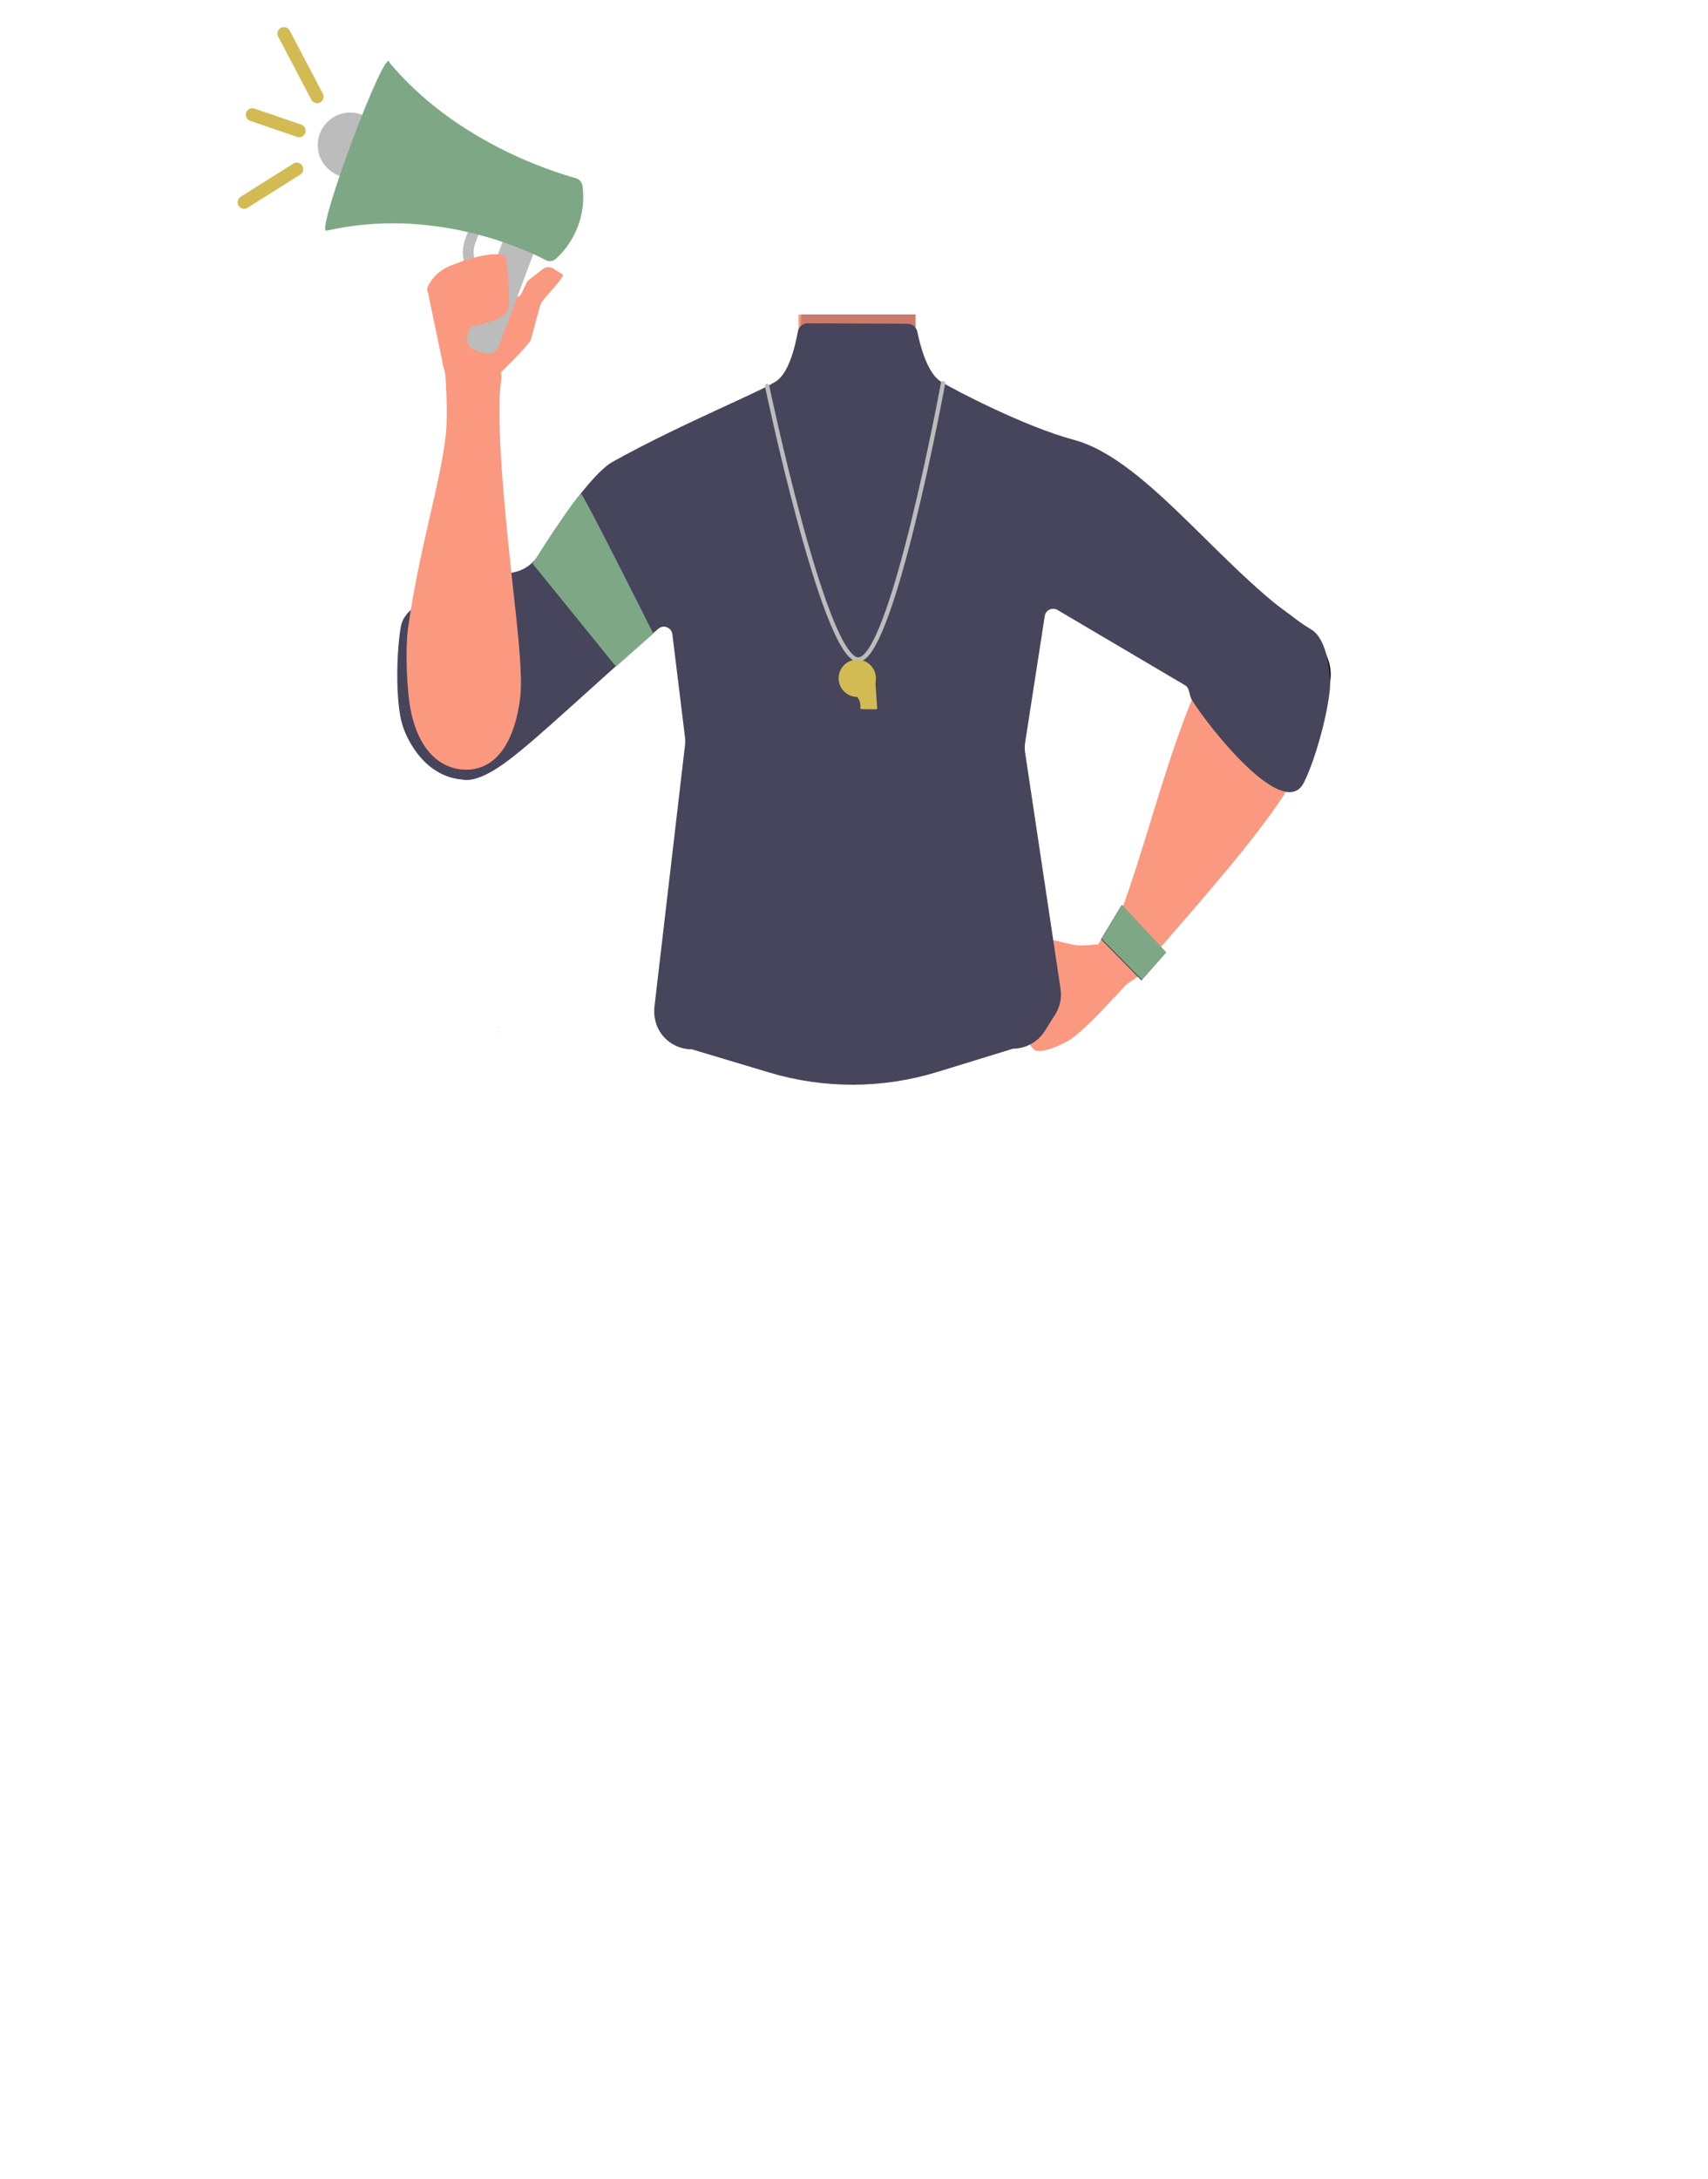 <?xml version="1.0" encoding="utf-8"?>
<!-- Generator: Adobe Illustrator 26.0.2, SVG Export Plug-In . SVG Version: 6.00 Build 0)  -->
<svg version="1.1" id="Layer_1" xmlns="http://www.w3.org/2000/svg" xmlns:xlink="http://www.w3.org/1999/xlink" x="0px" y="0px"
	 viewBox="0 0 788 1005" style="enable-background:new 0 0 788 1005;" xml:space="preserve">
<style type="text/css">
	.st0{fill:#FA9980;}
	.st1{fill:#CC7A6A;}
	.st2{fill:none;stroke:#000000;stroke-width:3;stroke-miterlimit:10;}
	.st3{fill:#36344D;}
	.st4{fill:#473415;}
	.st5{fill:#472E1D;}
	.st6{fill:none;stroke:#D3BB54;stroke-width:6;stroke-linecap:round;stroke-miterlimit:10;}
	.st7{fill:none;}
	.st8{fill:#46455B;}
	.st9{fill:#7EA885;}
	.st10{fill:#BCBCBC;}
	.st11{fill:none;stroke:#BCBCBC;stroke-width:5;stroke-linecap:round;stroke-miterlimit:10;}
	.st12{fill:none;stroke:#BCBCBC;stroke-width:2;stroke-linecap:round;stroke-miterlimit:10;}
	.st13{fill:#D3BB54;}
</style>
<polygon points="229.9,473.9 230,473.8 229.9,473.8 "/>
<polygon points="230,473.8 230.1,473.9 230.1,473.8 "/>
<polygon points="229.9,473.9 230,473.8 229.9,473.8 "/>
<polygon points="230,473.8 230.1,473.9 230.1,473.8 "/>
<path class="st0" d="M515.5,238.1c-0.6,38.4-26.2,33.2-36.9,42.3c-12.6,10.8-8.3,50-17.2,64c-2.5,3.8-11.4,10.1-15.8,9.1
	c-12.5-2.9-24-30.7-34.8-37.7c-6.3-4.1-23.6-3.6-30.2,0c-11.2,6.2-22.3,34.9-34.8,37.7c-4.4,1-13.4-5.2-15.8-9.1
	c-8.9-14-4.6-53.2-17.2-64c-10.6-9.1-36.2-3.9-36.9-42.3c-0.4-26.6,35-37.3,35-37.3l40.1-19.9c2.6-1.3,5-2.9,7.1-4.8
	c0.8-0.7,1.6-1.5,2.3-2.3l0.6-0.7l0-0.1c3.9-4.7,6.5-10.4,7.2-16.4c0.2-1.4,0.3-2.8,0.2-4.2v-2.8v-4.5h53.6l0.1,5v1.5v3.2
	c0,0.3,0,0.7,0,1l0,0c0,0.6,0.1,1.3,0.2,2c0.2,1.5,0.5,3.1,0.9,4.6c2.2,7.7,7.6,14,14.7,17.6l40.6,20.1c1,0.5,2.1,1,3.2,1.3
	C488.6,203.7,515.8,214.8,515.5,238.1z"/>
<path class="st0" d="M423.1,193.3l-27.5,32.5l-14.8-17.7l-12.4-14.8l0.7-41.6v-2.2l0.1-4.5h53v0.2l0.1,4.7l0,0v1.6l0.1,4.2l0,0v1.3
	l0.1,6.8L423.1,193.3z"/>
<path class="st1" d="M423.6,162.6l-1,1.2c-5.2,6.3-28.8,35-41.8,44.3c-3.2,2.3-5.7,3.4-7.2,2.7c-6.8-3.3-14.8-35.1-14.8-35.1
	l0.1-0.1c0.6-0.6,1.2-1.2,1.7-1.9c0.3-0.4,0.7-0.8,1-1.3l0.1-0.1c3.3-4.5,5.5-9.7,6.7-15.2c0-0.2,0.1-0.4,0.1-0.6
	c0.3-1.4,0.5-3,0.7-4.8c0.1-0.7,0.1-1.4,0.2-2.2c0.1-1.4,0.2-2.9,0.3-4.5h52.7v0.2v4.3v6.7l0.1,0.8l0.1,0.7l0.9,4.6L423.6,162.6z"/>
<path class="st2" d="M457.6,244.9c11.9,25,40.9,38.8,40.9,38.8s53,32.8,70.4,44c8.2,5.3,25.2,16.6,39-3.6l0,0
	c11.3-16.6-2.8-30.4-10.2-36.2c-15-11.8-47.9-32.6-60.5-46.7c-9.4-10.5-19.8-30.3-43.1-36.2c0,0-18.6-6.9-31.8,8.3l-0.5,0.6
	C454.4,222.4,452.7,234.6,457.6,244.9L457.6,244.9z"/>
<path class="st0" d="M593.9,290.1c-18.6-7.2-32.7,11.8-37.4,19s-10.7,23.9-13.6,32.1c-7.5,21-17.5,57.3-25.2,77.8
	c-5,13.5-8.1,20.4-0.3,25.9c7,5,16.1-5.8,19.7-9.9c14.8-17.2,44.3-50.4,56.8-70.9c5.2-8.4,14-26.4,16.1-36
	C616,301.1,599.3,292.1,593.9,290.1z"/>
<path class="st2" d="M335,245.2c-8.5,26.3-35.5,43.8-35.5,43.8s-48.2,39.4-64.1,52.8c-7.5,6.3-22.8,19.7-39.1,1.5l0,0
	c-13.4-15-1.2-30.5,5.4-37.2c13.3-13.7,43.2-38.6,53.9-54.2c7.9-11.6,15.6-32.7,38-41.5c0,0,17.5-9.3,32.6,4l0.6,0.5
	C335.3,222.4,338.5,234.3,335,245.2z"/>
<path class="st0" d="M520.5,441.3c2,3.2,3.1,9-3,14.8c0,0-17.6,20.2-25.4,24.3c-3.5,1.8-12.8,6.3-15.4,3.3
	c-7.3-8.4-12.1-28.6-9.7-41.7c0.7-3.9,9.4-8,13.3-8.8c4.3-0.8,13,2.6,17.3,2.8c2.4,0,4.8-0.1,7.2-0.4
	C510.8,435.1,517.7,436.9,520.5,441.3z"/>
<polygon class="st0" points="510.8,428.9 506.6,435.6 510,448.1 514,460.1 519.5,454.1 529.7,447.1 "/>
<polygon class="st3" points="508,433.2 517.4,417.5 537.8,439.4 526.6,452.1 "/>
<polygon points="230.6,478.1 230.7,478 230.6,478 "/>
<polygon points="230.7,478 230.8,478.1 230.8,478 "/>
<polygon points="230.6,478.1 230.7,478 230.6,478 "/>
<polygon points="230.7,478 230.8,478.1 230.8,478 "/>
<polygon class="st4" points="317.1,449.8 318.6,427.3 473.6,427.3 475.6,446.8 "/>
<circle class="st5" cx="464.3" cy="420.6" r="4.7"/>
<line class="st6" x1="116.4" y1="52.9" x2="138" y2="60.3"/>
<line class="st6" x1="131" y1="15.5" x2="146.3" y2="44.6"/>
<line class="st6" x1="112.6" y1="93.3" x2="136.9" y2="78"/>
<polygon points="230.1,473.6 230.2,473.6 230.1,473.5 "/>
<polygon points="230.2,473.6 230.3,473.6 230.3,473.5 "/>
<polygon points="230.1,473.6 230.2,473.6 230.1,473.5 "/>
<polygon points="230.2,473.6 230.3,473.6 230.3,473.5 "/>
<path class="st2" d="M457.9,244.6c11.9,25,40.9,38.8,40.9,38.8s53,32.8,70.4,44c8.2,5.3,25.2,16.6,39-3.6l0,0
	c11.3-16.6-2.8-30.4-10.2-36.2c-15-11.8-47.9-32.6-60.5-46.7c-9.4-10.5-19.8-30.3-43.1-36.2c0,0-18.6-6.9-31.8,8.2l-0.5,0.6
	C454.7,222.1,453,234.3,457.9,244.6z"/>
<path class="st2" d="M465.6,400.4c-0.9-4-5.7-25.3-5.6-33.8c0.1-9.2,4-27.7,1.8-36.6c-9.8-39.6-123.5-39.7-133.3,0
	c-2.2,8.9,1.7,27.5,1.8,36.6c0.1,8.6-4.7,29.8-5.6,33.8c-11,50.3,70.4,73.4,70.4,73.4S476.6,450.7,465.6,400.4z"/>
<path class="st7" d="M434.2,385.6c16.2,5.2,23.2,9.6,27,16.6c3.1,5.6,6,18.5,6.3,24.9c0.5,15.1-7.8,52.9-21.9,65.6
	c-14.4,12.9-84.8,12.9-99.2,0c-14.1-12.6-22.5-50.5-21.9-65.6c0.2-6.4,3.2-19.3,6.3-24.9c3.8-6.9,10.9-11.3,27-16.6
	c18.5-6,37.3-5,37.3-5S415.7,379.6,434.2,385.6z"/>
<path class="st2" d="M335.2,244.9c-8.5,26.3-35.5,43.8-35.5,43.8s-48.2,39.4-64.1,52.8c-7.5,6.3-22.8,19.7-39.1,1.5l0,0
	c-13.4-15-1.2-30.5,5.4-37.2c13.3-13.7,43.2-38.6,53.9-54.2c7.9-11.6,15.6-32.6,38-41.5c0,0,17.6-9.3,32.6,4l0.6,0.5
	C335.4,222.1,338.7,234,335.2,244.9L335.2,244.9z"/>
<path class="st8" d="M418.7,149.3c2.2,0,4,1.5,4.5,3.6c1.3,6.4,4.6,19.2,10.9,23.1c7,4.3,39.2,20.9,61.2,26.8
	c34.9,9.2,70.8,63.8,109.8,87.6c7.3,4.4,8.9,20.6,8.5,26.6c-0.8,11.1-6.4,32.6-12,43.8c-9.1,18.5-43.7-25.1-51.7-38
	c-1.5-2.4-0.8-5.4-3.2-6.8l-58.8-34.7c-2.4-1.4-5.5,0-5.9,2.8l-9,58.1c-0.3,1.7-0.3,3.5,0,5.2l16.3,108.7c0.6,4.1-0.3,8.3-2.5,11.8
	l-4.8,7.6c-3.2,5-8.7,8.1-14.6,8.1l-34.8,10.7c-25.3,7.8-52.3,7.9-77.7,0.3l-35.7-10.7c-6.8,0-13-3.9-15.8-10.1l0,0
	c-1.3-2.9-1.8-6.1-1.5-9.3L316,343.9c0.2-1.4,0.2-2.7,0-4.1l-5.8-47.3c-0.4-3.1-4-4.6-6.4-2.6c-13.8,11.5-50.4,45.6-63.4,56.1
	c-6.6,5.4-18.8,15.2-27.2,13.5c-17.1-1.5-25.2-17.8-27.5-25c-3.4-11-2.8-34.6-0.7-45.9c2.6-14,36.4-21.7,51.7-24.6
	c4.8-0.9,9-3.7,11.6-7.9c7.6-12.2,24.2-37.4,34.3-43.1c31.5-17.6,70.7-33.3,76.2-37.7s8.2-16.3,9.3-22.4c0.4-2.2,2.3-3.8,4.5-3.8
	L418.7,149.3z"/>
<polygon class="st9" points="508.3,433 517.6,417.2 538,439.1 526.8,451.8 "/>
<path class="st0" d="M229.4,190.6l1.6-17.5l-13.9,0.9l-12.8-6.2l2.3,9.2c0.1,1.2,0.1,2.5,0,3.7l-0.2,17.3L229.4,190.6z"/>
<path class="st0" d="M230,176.2c0.9-0.2,0.8-4.2,1.4-4.8c3-3,12.5-12.3,13.4-14.6c1-2.8,3.9-15.3,5-17.3c1.2-2.1,11-12,9.8-12.9
	c-0.7-0.6-2.8-1.7-4.4-2.8c-1.6-0.9-3.5-0.8-4.9,0.4l-6.2,4.8c-0.5,0.4-1,1-1.2,1.5l-2.4,5c-1.1,2.2-4.3,1.7-4.7-0.7l-2.5-14.6
	c0-0.2-0.1-0.5,0-0.7c0-3.4-9.2-1.8-9.2-1.8c-0.1-0.1-6.3,1.5-8.6,2.1c-0.6,0.2-1.1,0.4-1.6,0.5l-5,1.8c-4.3,1.5-8,4.3-10.4,8
	c-1.1,1.7-1.8,3.4-1.2,4.5c0.1,0.3,0.3,0.6,0.3,1l6.9,33.1c0.2,1,0.8,1.8,1.4,2.5l4,3.3c1,0.8,2.3,1.1,3.5,0.9L230,176.2z"/>
<g>
	<path class="st10" d="M219.2,161.5l3.7,1.3c2.9,1.1,6.1-0.3,7.3-3.3l17.3-46.2c1.1-2.9-0.3-6.1-3.3-7.3l-3.7-1.3
		c-2.9-1.1-6.1,0.3-7.3,3.3l-17.3,46.2C214.8,157.2,216.2,160.5,219.2,161.5z"/>
	<path class="st11" d="M220.7,101.3l-3.8,10c-1.5,4.2-1.1,8.9,1.3,12.6l8.2,12.7"/>
	<circle class="st10" cx="161.6" cy="66.9" r="15"/>
	<path class="st9" d="M268.8,86l0.2,2.4c0.8,11.6-3.9,23.1-12.5,30.9l0,0c-1.3,1.2-3.2,1.5-4.8,0.6c-10.6-5.5-52.5-24.6-101.1-13.5
		c-5.3,1.1,27.9-87.5,29.1-77.5C209.9,65,254.1,79,265.8,82.2C267.4,82.7,268.6,84.2,268.8,86z"/>
</g>
<path class="st0" d="M201.3,135.1c0,0,4.4,15.6,7.7,16.4c3.3,0.8,23-3.2,25.1-8c2-4.8-0.6-24.2-0.6-24.2l0,0
	c-1.7-5.1-20,0.9-21.5,1.8L201.3,135.1z"/>
<path class="st9" d="M284.2,307.4l-38.5-47.5c0,0,20.6-32.1,22.4-32.1c1.1,0,33.3,64.4,33.3,64.4L284.2,307.4z"/>
<path class="st12" d="M353.9,178c0,0,25.7,122.4,41.4,126.1s39.8-127.4,39.8-127.4"/>
<g>
	<circle class="st13" cx="395.5" cy="312.8" r="8.6"/>
	<path class="st13" d="M390.7,315.9c0,0,5.8,5.1,6.2,8.7c0.1,0.9,0.1,1.5,0,1.9c0,0.3,0.2,0.5,0.5,0.5l6.7,0.1
		c0.3,0,0.6-0.2,0.6-0.5l-0.9-13.1"/>
</g>
<path class="st0" d="M217.7,354.8c17.7-2.3,21.5-25.6,22.4-34.1s-0.9-26.1-1.8-34.8c-2.3-22.1-10.5-88.8-7.1-110.3
	c2.4-15-25.8-4-25.8-4s1.4,17.9,0.3,28.6c-2.4,22.5-12.1,51.9-17.4,89.1c-1.4,9.8-0.7,29.8,1.4,39.3
	C195.6,355.2,212.6,355.5,217.7,354.8z"/>
</svg>
